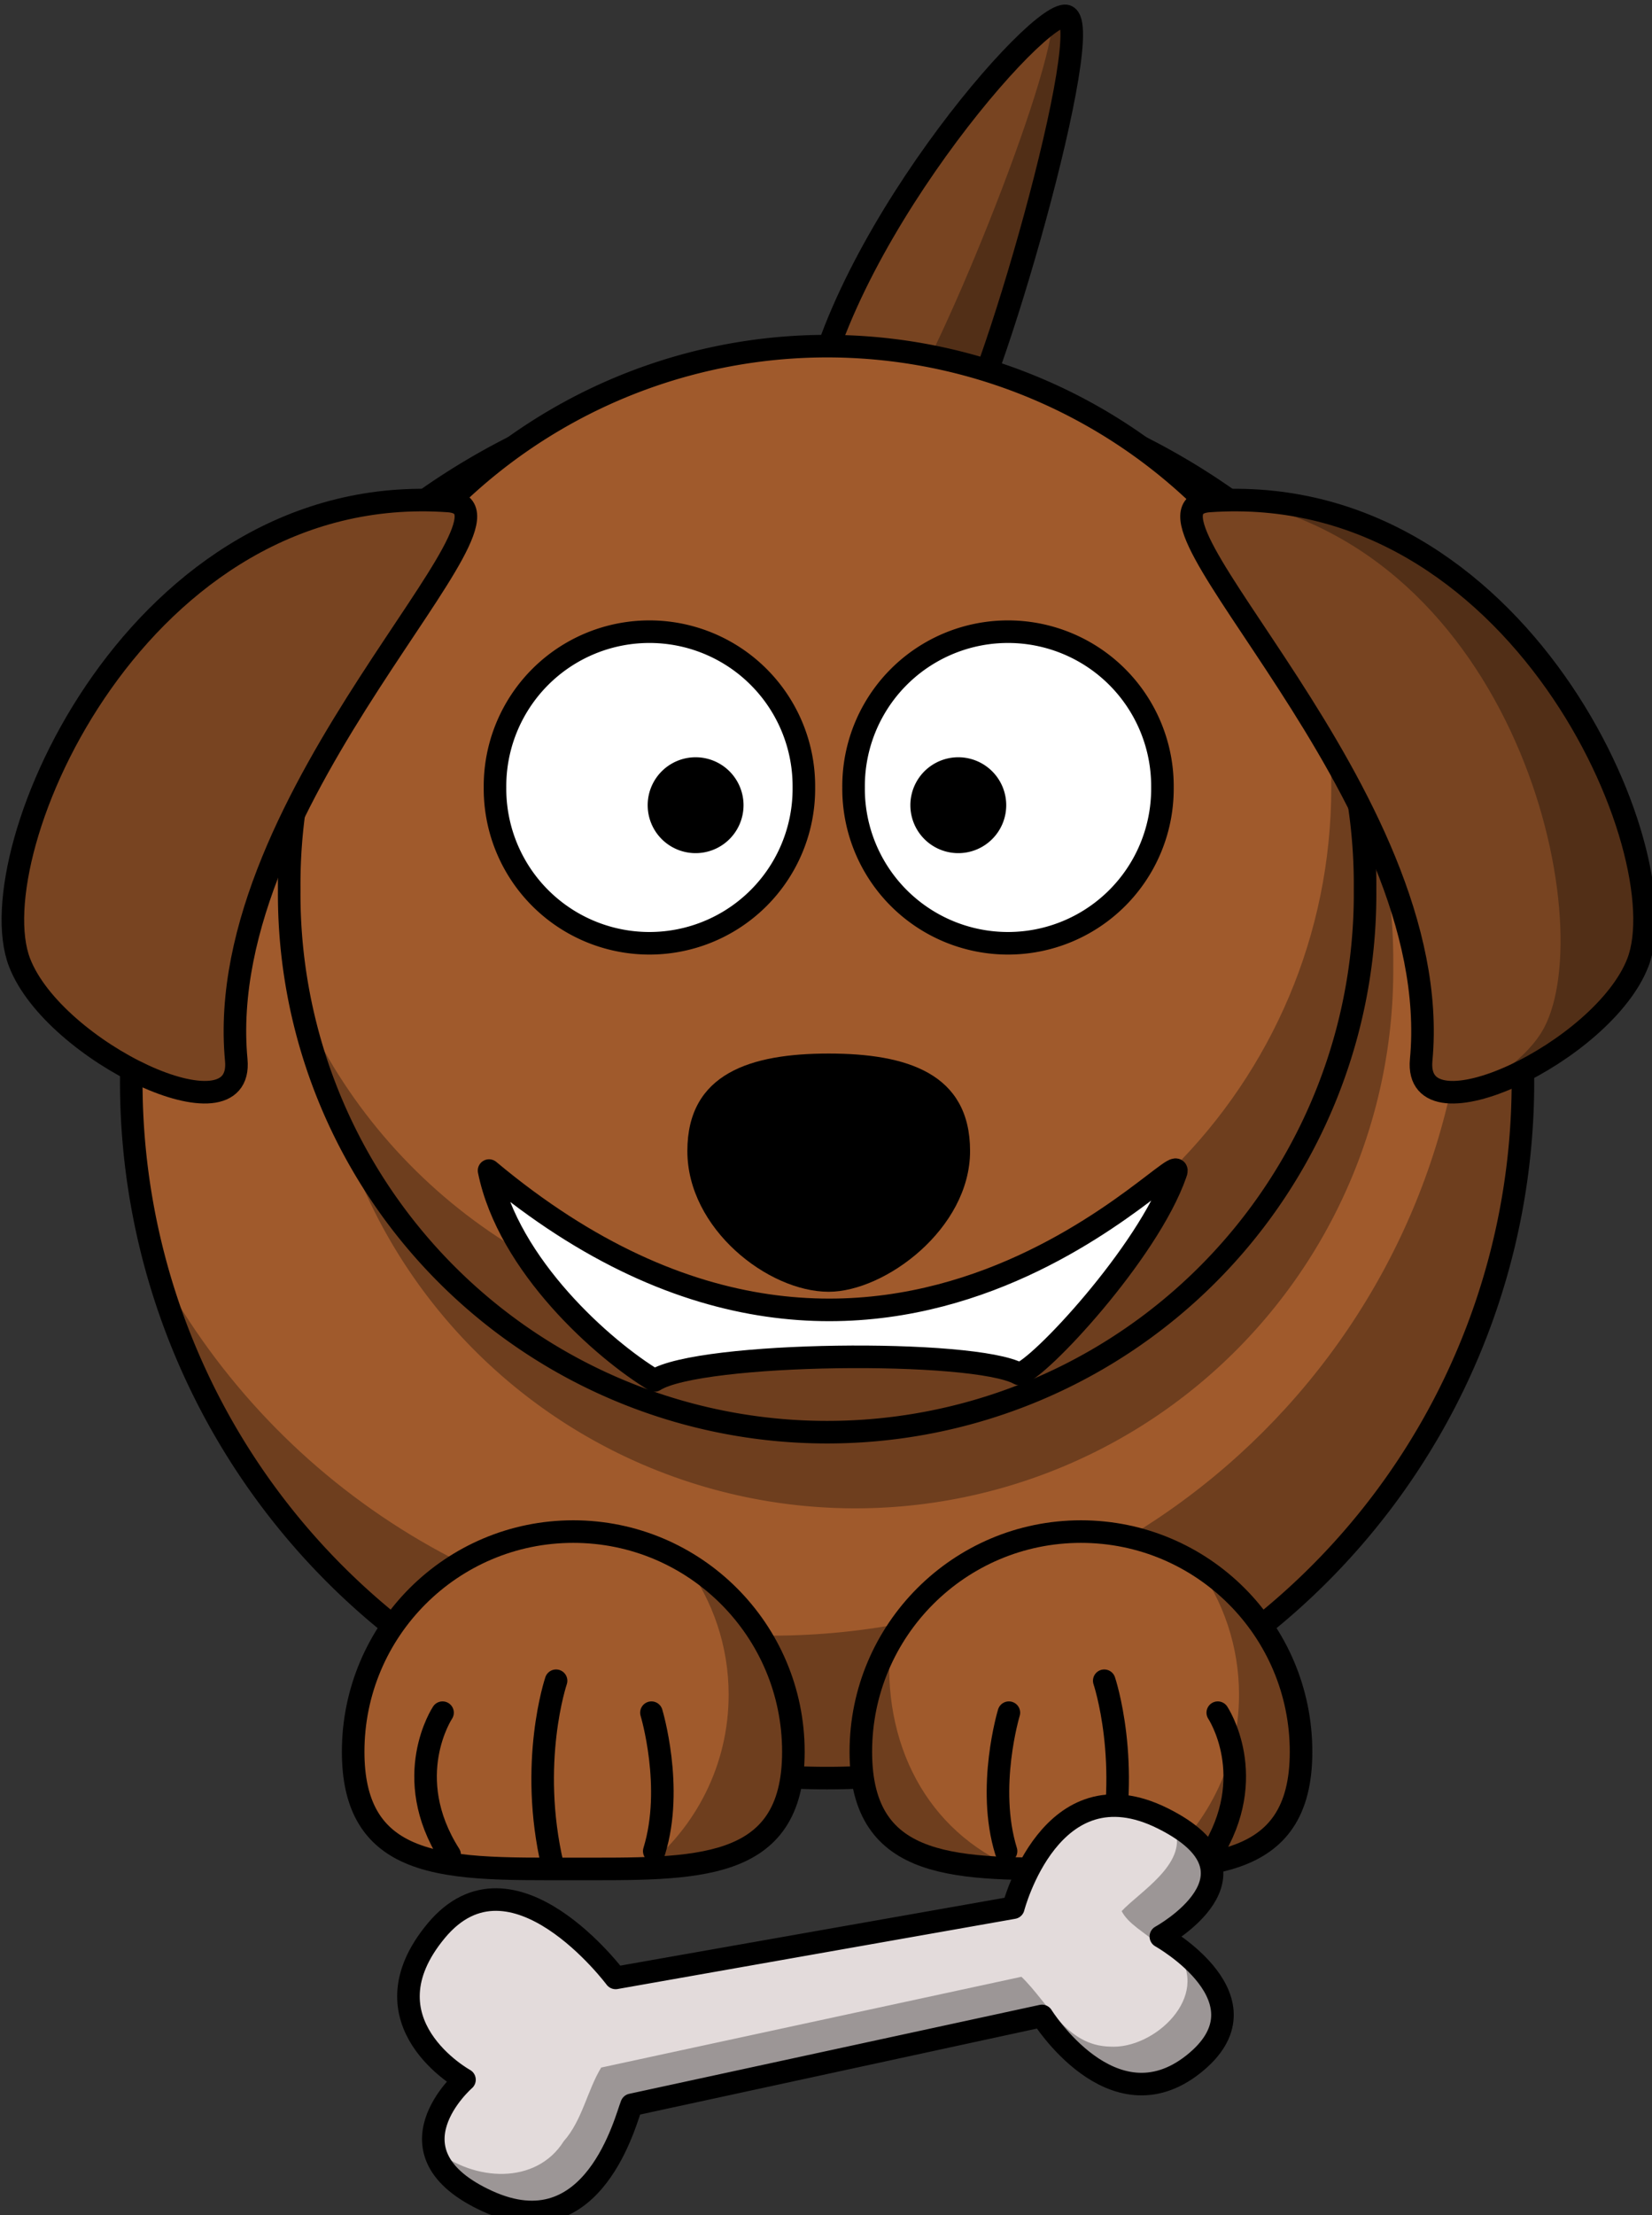 <?xml version="1.0" encoding="UTF-8" standalone="no"?>
<svg
   xmlns:dc="http://purl.org/dc/elements/1.1/"
   xmlns:cc="http://creativecommons.org/ns#"
   xmlns:rdf="http://www.w3.org/1999/02/22-rdf-syntax-ns#"
   xmlns:svg="http://www.w3.org/2000/svg"
   xmlns="http://www.w3.org/2000/svg"
   xmlns:sodipodi="http://sodipodi.sourceforge.net/DTD/sodipodi-0.dtd"
   xmlns:inkscape="http://www.inkscape.org/namespaces/inkscape"
   width="77.627mm"
   height="104.059mm"
   viewBox="0 0 77.627 104.059"
   version="1.1"
   id="svg8"
   sodipodi:docname="happy_dog.svg"
   inkscape:version="1.0.1 (c497b03c, 2020-09-10)">
  <rect x="0" y="0" width="77.627" height="104.059" fill="#333333" stroke="none"/>
  <defs
     id="defs2" />
  <sodipodi:namedview
     id="base"
     pagecolor="#ffffff"
     bordercolor="#666666"
     borderopacity="1.0"
     inkscape:pageopacity="0.0"
     inkscape:pageshadow="2"
     inkscape:zoom="0.67957983"
     inkscape:cx="591.95691"
     inkscape:cy="89.204521"
     inkscape:document-units="mm"
     inkscape:current-layer="layer1-4"
     inkscape:document-rotation="0"
     showgrid="false"
     inkscape:window-width="1920"
     inkscape:window-height="1093"
     inkscape:window-x="0"
     inkscape:window-y="24"
     inkscape:window-maximized="0" />
  <g
     inkscape:label="Layer 1"
     inkscape:groupmode="layer"
     id="layer1"
     transform="translate(-66.186,-96.471)">
    <g
       id="layer1-4"
       transform="matrix(0.265,0,0,0.265,24.182,-39.542)">
      <path
         id="path3205"
         style="fill:#784421;fill-rule:evenodd;stroke:#000000;stroke-width:4;stroke-linejoin:round"
         d="m 301.788,591.566 c 1.5,-30.5 39,-75 45.5,-75.5 6.5,-0.5 -14,70.5 -19.5,75.5 -5.5,5 -25.5,1.5 -26,0 z" />
      <path
         id="path3257"
         style="fill:#000000;fill-opacity:0.314;fill-rule:evenodd"
         d="m 347.288,516.056 c -0.52,0.04 -1.25,0.373 -2.12,0.938 -0.96,13.17 -22.91,66.266 -28.16,70.124 -2.96,2.178 -9.25,1.941 -14.88,0.938 -0.15,1.18 -0.28,2.356 -0.34,3.5 0.5,1.5 20.5,5 26,0 5.5,-5 26,-76 19.5,-75.5 z" />
      <path
         id="path2383"
         style="fill:#a05a2c;stroke:#000000;stroke-width:4;stroke-linecap:round;stroke-linejoin:round"
         d="m 428.546,703.854 a 123.385,123.385 0 1 1 -246.758,0 123.385,123.385 0 1 1 246.758,0 z" />
      <path
         id="path3276"
         style="fill:#000000;fill-opacity:0.314;stroke-width:1.403"
         d="m 405.556,684.376 a 95.387,95.387 0 1 1 -190.766,0 95.387,95.387 0 1 1 190.766,0 z" />
      <path
         id="path3339"
         style="fill:#000000;fill-opacity:0.314"
         d="m 413.738,645.236 c 3.2,10.97 4.91,22.59 4.91,34.59 0,68.11 -55.27,123.38 -123.38,123.38 -46.82,0 -87.6,-26.14 -108.5,-64.6 15.03,51.2 62.37,88.63 118.41,88.63 68.11,0 123.37,-55.27 123.37,-123.38 0,-21.21 -5.37,-41.18 -14.81,-58.62 z" />
      <path
         id="path3235"
         style="fill:#a05a2c;stroke:#000000;stroke-width:4;stroke-linecap:round;stroke-linejoin:round"
         d="m 389.208,823.786 c 0,21.54 -17.48,20.77 -39.03,20.77 -21.54,0 -39.03,0.77 -39.03,-20.77 0,-21.55 17.49,-39.03 39.03,-39.03 21.55,0 39.03,17.48 39.03,39.03 z" />
      <path
         id="path3238"
         style="fill:#a05a2c;stroke:#000000;stroke-width:4;stroke-linecap:round;stroke-linejoin:round"
         d="m 299.188,823.786 c 0,21.54 -17.48,20.77 -39.03,20.77 -11.98,0 -22.7,0.24 -29.86,-3.25 -5.72,-2.79 -9.17,-7.96 -9.17,-17.52 0,-21.55 17.49,-39.03 39.03,-39.03 21.55,0 39.03,17.48 39.03,39.03 z" />
      <g
         id="g3263"
         transform="matrix(-1,0,0,1,631.858,212.717)">
        <path
           id="path3265"
           style="fill:none;stroke:#000000;stroke-width:4;stroke-linecap:round"
           d="m 357.34,628.69 c -3.5,-11.33 0.5,-24.55 0.5,-24.55" />
        <path
           id="path3267"
           style="fill:none;stroke:#000000;stroke-width:4;stroke-linecap:round"
           d="m 375.37,631.21 c 4.29,-18.25 -0.62,-32.73 -0.62,-32.73" />
        <path
           id="path3269"
           style="fill:none;stroke:#000000;stroke-width:4;stroke-linecap:round"
           d="m 393.62,629.32 c 8.81,-13.85 1.26,-25.18 1.26,-25.18" />
      </g>
      <path
         id="path2418"
         style="fill:#a05a2c;stroke:#000000;stroke-width:4;stroke-linecap:round;stroke-linejoin:round"
         d="m 400.556,670.876 a 95.387,95.387 0 1 1 -190.766,0 95.387,95.387 0 1 1 190.766,0 z" />
      <path
         id="path3251"
         style="fill:#000000;fill-opacity:0.314"
         d="m 392.228,631.806 c 1.52,6.77 2.34,13.8 2.34,21.03 0,52.65 -42.75,95.41 -95.4,95.41 -38.78,0 -72.158,-23.19 -87.068,-56.44 9.556,42.59 47.608,74.44 93.068,74.44 52.65,0 95.4,-42.76 95.4,-95.41 0,-13.91 -2.98,-27.11 -8.34,-39.03 z" />
      <path
         id="path2387"
         style="fill:#ffffff;stroke:#000000;stroke-width:4;stroke-linecap:round;stroke-linejoin:round"
         d="m 301.047,652.852 a 27.384,27.384 0 1 1 -54.766,0 27.384,27.384 0 1 1 54.766,0 z" />
      <path
         id="path2391"
         style="fill:#ffffff;stroke:#000000;stroke-width:4;stroke-linecap:round;stroke-linejoin:round"
         d="m 364.627,652.852 a 27.384,27.384 0 1 1 -54.766,0 27.384,27.384 0 1 1 54.766,0 z" />
      <path
         id="path2393"
         style="fill:#000000;stroke-width:0.125"
         d="m 290.348,655.994 a 8.498,8.498 0 1 1 -16.996,0 8.498,8.498 0 1 1 16.996,0 z" />
      <path
         id="path2395"
         style="fill:#000000;stroke-width:0.125"
         d="m 336.928,655.994 a 8.498,8.498 0 1 1 -16.996,0 8.498,8.498 0 1 1 16.996,0 z" />
      <path
         id="path2397"
         style="fill:#000000"
         d="m 330.518,717.296 c 0,13.77 -15.08,24.95 -25.07,24.95 -10.75,0 -25.06,-11.18 -25.06,-24.95 0,-13.78 11.23,-17.28 25.06,-17.28 13.84,0 25.07,3.5 25.07,17.28 z" />
      <path
         id="path3327"
         style="fill:#000000;fill-opacity:0.314"
         d="m 370.678,790.576 c 4.72,6.48 7.53,14.47 7.53,23.09 0,12.47 -5.84,23.56 -14.91,30.76 15.09,-0.58 25.91,-3.7 25.91,-20.63 0,-14.03 -7.41,-26.34 -18.53,-33.22 z" />
      <g
         id="g2410"
         transform="translate(-20.44,212.717)">
        <path
           id="path2412"
           style="fill:none;stroke:#000000;stroke-width:4;stroke-linecap:round"
           d="m 357.34,628.69 c -3.5,-11.33 0.5,-24.55 0.5,-24.55" />
        <path
           id="path2414"
           style="fill:none;stroke:#000000;stroke-width:4;stroke-linecap:round"
           d="m 375.37,631.21 c 4.29,-18.25 -0.62,-32.73 -0.62,-32.73" />
        <path
           id="path2416"
           style="fill:none;stroke:#000000;stroke-width:4;stroke-linecap:round"
           d="m 393.62,629.32 c 8.81,-13.85 1.26,-25.18 1.26,-25.18" />
      </g>
      <path
         id="path3332"
         style="fill:#000000;fill-opacity:0.314"
         d="m 280.178,790.576 c 4.72,6.48 7.53,14.47 7.53,23.09 0,12.47 -5.84,23.56 -14.91,30.76 15.09,-0.58 25.91,-3.7 25.91,-20.63 0,-14.03 -7.41,-26.34 -18.53,-33.22 z" />
      <path
         id="path3349"
         style="fill:#000000;fill-opacity:0.314"
         d="m 316.368,804.296 c -3.32,5.73 -5.22,12.41 -5.22,19.5 0,17.51 11.55,20.26 27.44,20.69 -15.78,-6.58 -23.81,-22.21 -22.22,-40.19 z" />
      <path
         id="path3201"
         style="fill:#784421;fill-rule:evenodd;stroke:#000000;stroke-width:4;stroke-linejoin:round"
         d="m 237.998,602.066 c -54.92,-3.88 -83.53,62.3 -76.03,81.8 6.1,15.85 39.79,31.84 38.43,17.3 -4.41,-47.18 54.73,-97.89 37.6,-99.1 z" />
      <path
         id="path3203"
         style="fill:#784421;fill-rule:evenodd;stroke:#000000;stroke-width:4;stroke-linejoin:round"
         d="m 372.908,602.066 c 54.92,-3.88 83.53,62.3 76.03,81.8 -6.1,15.85 -39.79,31.84 -38.43,17.3 4.41,-47.18 -54.73,-97.89 -37.6,-99.1 z" />
      <path
         id="path3262"
         style="fill:#000000;fill-opacity:0.314;fill-rule:evenodd"
         d="m 377.978,601.9 c 50.9,10.295 64.66,77.406 53.75,94.536 -2.42,3.79 -6.76,7.18 -11.72,9.9 10.08,-2.33 25.07,-12.41 28.94,-22.47 7.26,-18.89 -19.37,-81.588 -70.97,-81.966 z" />
      <path
         id="path3288"
         style="fill:#e3dbdb;fill-rule:evenodd;stroke:#000000;stroke-width:4;stroke-linejoin:round"
         d="m 270.498,886.376 72.77,-15.76 c 0,0 12.42,19.95 26.82,8.58 14.39,-11.37 -5.74,-22.66 -5.74,-22.66 0,0 20.21,-11.03 0.34,-20.94 -19.87,-9.9 -26.5,15.83 -26.5,15.83 l -70.52,12.45 c 0,0 -18.34,-24.58 -31.82,-8.35 -13.47,16.23 5.02,26.4 5.02,26.4 0,0 -14.83,12.89 4.08,21.53 18.92,8.65 24.56,-14.73 25.55,-17.08 z" />
      <path
         id="path3300"
         style="fill:#000000;fill-opacity:0.314;fill-rule:evenodd"
         d="m 257.068,853.776 c 1.97,1.89 3.83,3.82 5.64,5.45 0.24,-0.04 0.47,-0.09 0.71,-0.13 -1.74,-1.74 -3.9,-3.67 -6.35,-5.32 z m 108.92,-17.49 c 0.34,0.46 0.64,0.95 0.92,1.45 2.01,6.02 -6.4,10.95 -9.51,14.3 1.13,2.21 3.89,3.67 6.12,5.58 1.91,-1.1 19.07,-12.18 2.47,-21.33 z m -134.02,35.93 c 0.91,2.23 2.31,4.13 3.74,5.62 1.9,-2.26 -1.57,-3.8 -3.74,-5.62 z m 134.14,-14.55 c 0.44,0.51 0.82,1.09 1.12,1.7 6.03,7.71 -3.98,17.18 -11.88,16.69 -7.76,-0.17 -10.84,-7.66 -15.72,-12.38 -24.26,5.25 -50.26,10.84 -74.52,16.09 -2.47,4.05 -3.34,9.33 -6.64,13.06 -4.95,7.84 -15.94,7.03 -22.56,1.67 -0.13,-0.07 -0.24,-0.17 -0.36,-0.25 0.67,3.13 3.25,6.4 9.41,9.22 18.92,8.65 24.55,-14.74 25.54,-17.09 l 74.52,-16.09 c 0,0 10.69,20.29 25.08,8.92 11.7,-9.24 0.58,-18.42 -3.99,-21.54 z" />
      <path
         id="path3201-1"
         sodipodi:nodetypes="ccccc"
         style="fill:#ffffff;fill-rule:evenodd;stroke:#000000;stroke-width:4;stroke-linecap:round;stroke-linejoin:round"
         inkscape:connector-curvature="0"
         d="m 366.957,721.335 c -4.92,14.051 -24.416,34.841 -27.733,35.467 -8.011,-4.441 -56.663,-3.944 -64.672,1.162 -9.006,-5.419 -25.918,-20.339 -29.327,-37.204 70.858,59.241 125.13,-7.796 121.73,0.576 z">
        <title
           id="title1554">mouth</title>
      </path>
    </g>
  </g>
</svg>
